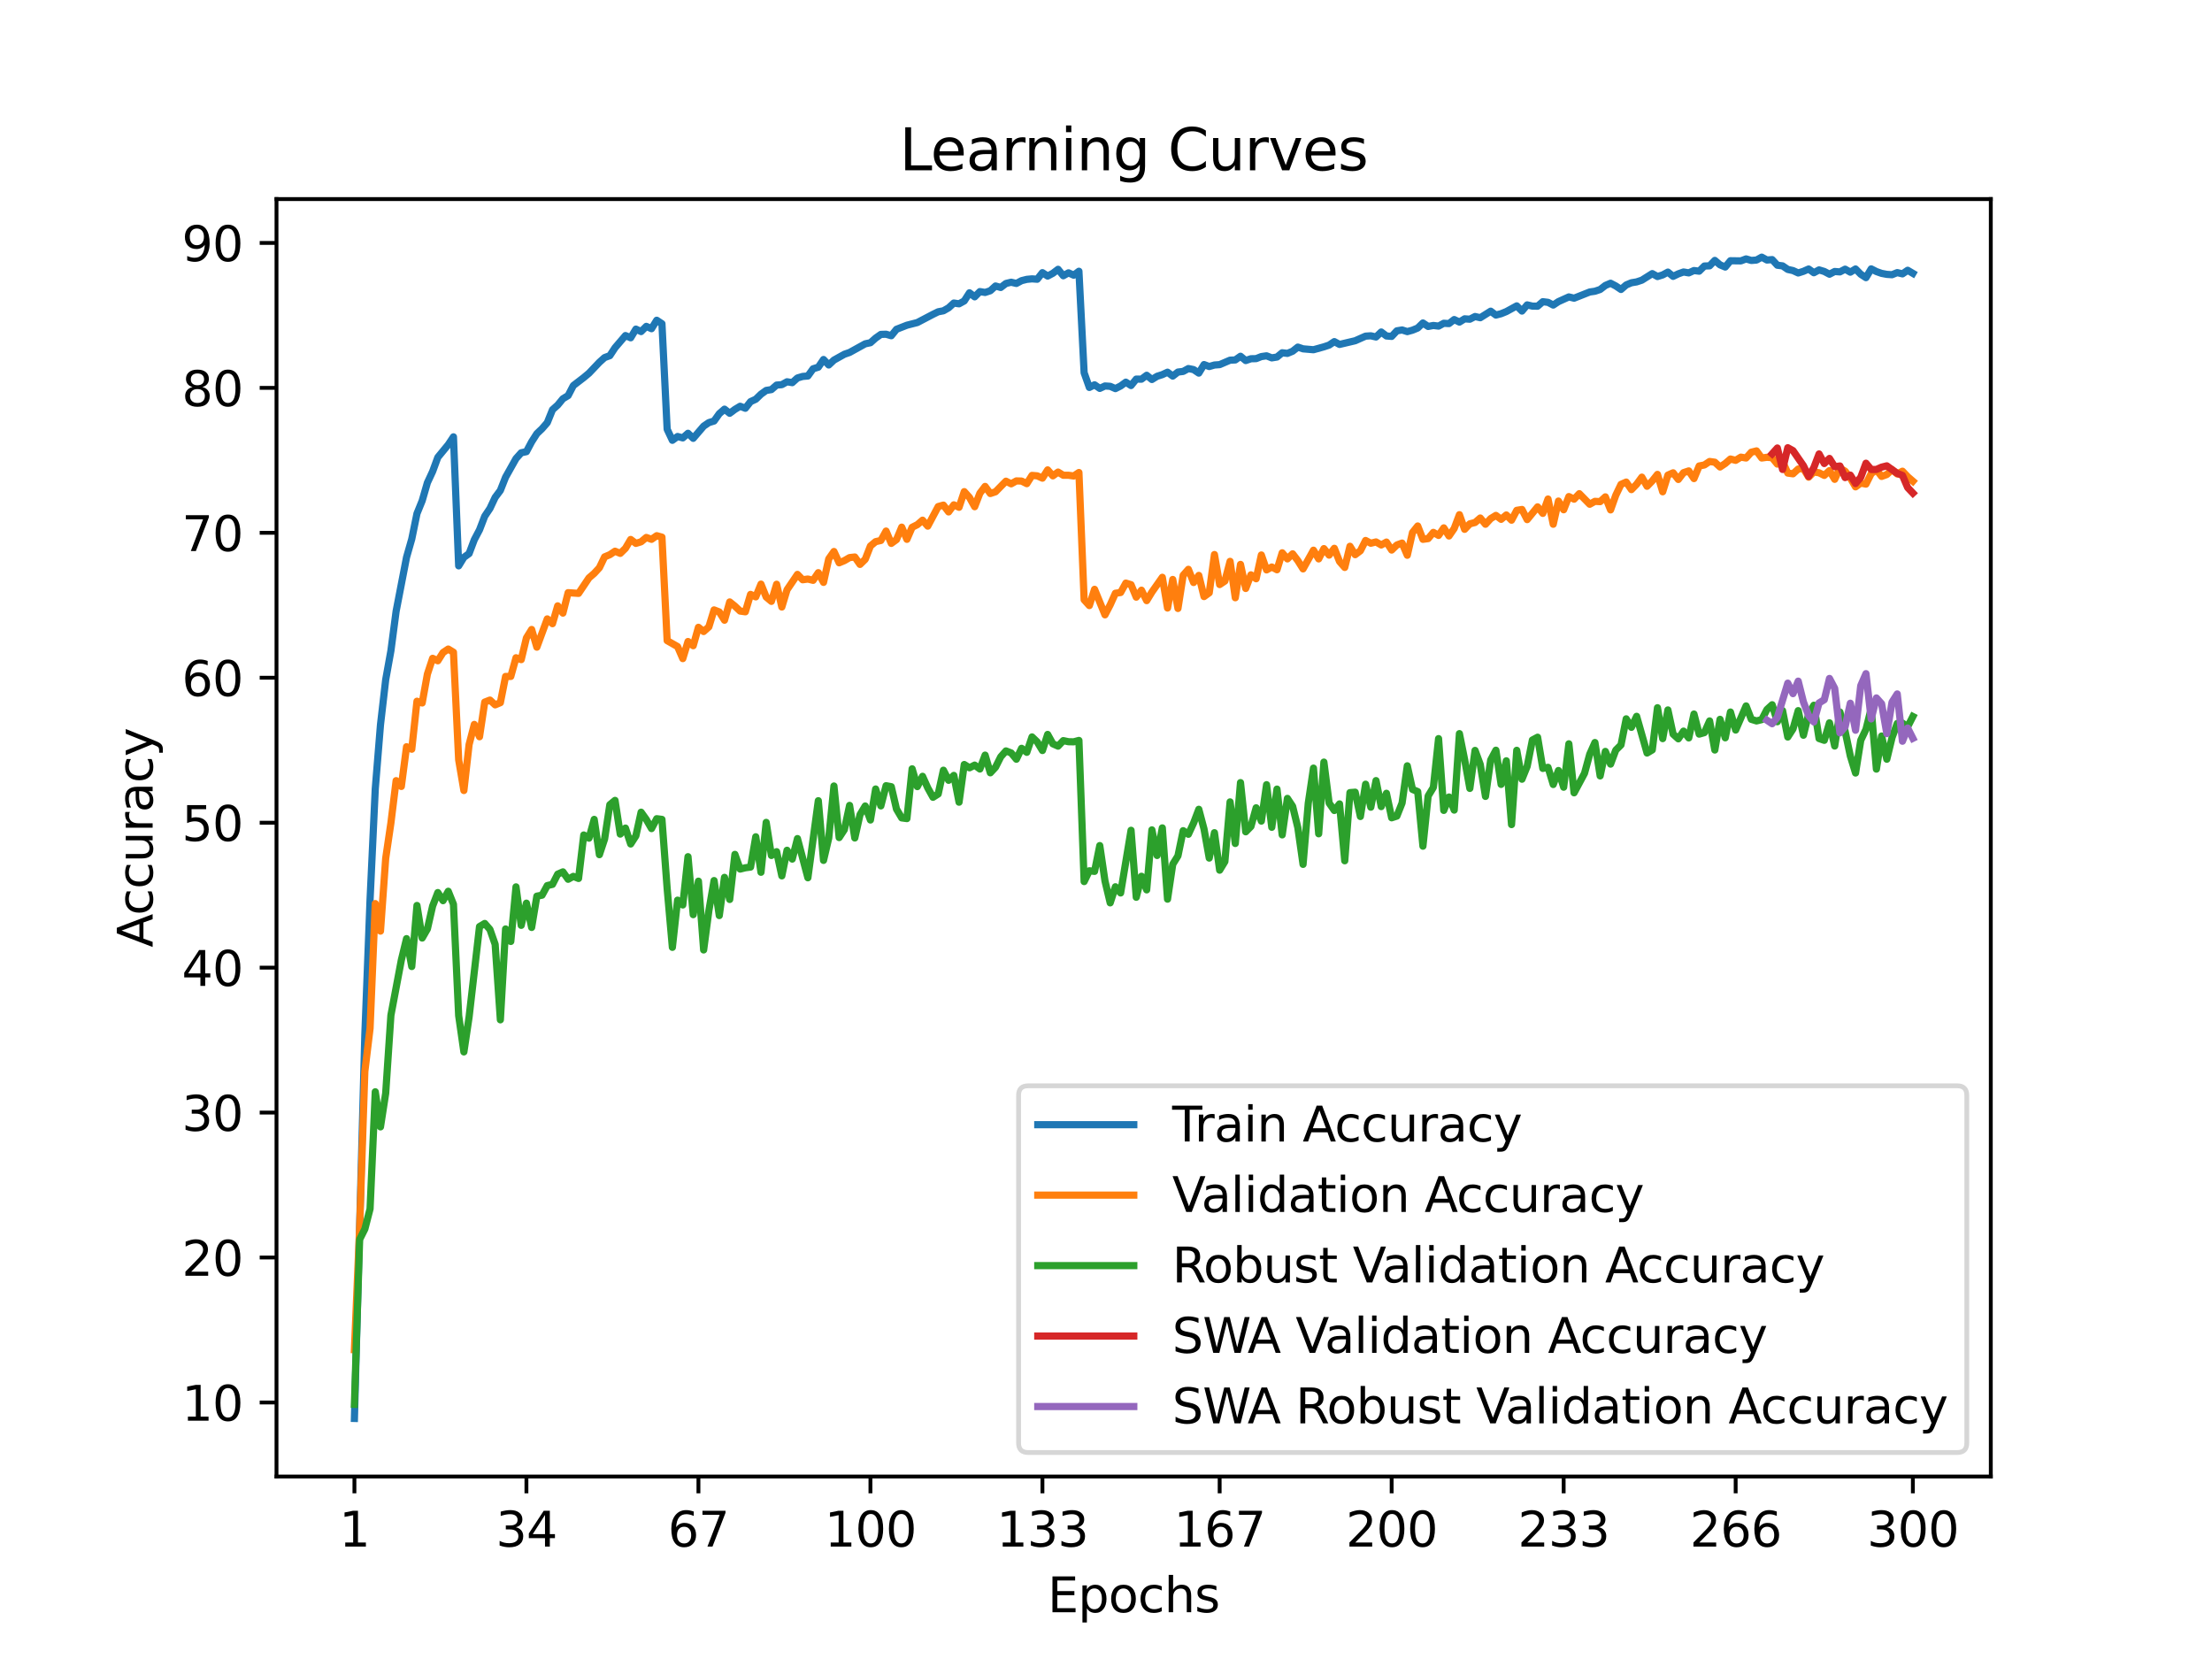 <?xml version="1.0" encoding="utf-8" standalone="no"?>
<!DOCTYPE svg PUBLIC "-//W3C//DTD SVG 1.1//EN"
  "http://www.w3.org/Graphics/SVG/1.1/DTD/svg11.dtd">
<svg xmlns:xlink="http://www.w3.org/1999/xlink" width="460.8pt" height="345.6pt" viewBox="0 0 460.8 345.6" xmlns="http://www.w3.org/2000/svg" version="1.1">
 <defs>
  <style type="text/css">*{stroke-linejoin: round; stroke-linecap: butt}</style>
 </defs>
 <g id="figure_1">
  <g id="patch_1">
   <path d="M 0 345.6 
L 460.8 345.6 
L 460.8 0 
L 0 0 
z
" style="fill: #ffffff"/>
  </g>
  <g id="axes_1">
   <g id="patch_2">
    <path d="M 57.6 307.584 
L 414.72 307.584 
L 414.72 41.472 
L 57.6 41.472 
z
" style="fill: #ffffff"/>
   </g>
   <g id="matplotlib.axis_1">
    <g id="xtick_1">
     <g id="line2d_1">
      <defs>
       <path id="m6e068963a1" d="M 0 0 
L 0 3.5 
" style="stroke: #000000; stroke-width: 0.8"/>
      </defs>
      <g>
       <use xlink:href="#m6e068963a1" x="73.833" y="307.584" style="stroke: #000000; stroke-width: 0.8"/>
      </g>
     </g>
     <g id="text_1">
      <!-- 1 -->
      <g transform="translate(70.651 322.182) scale(0.1 -0.1)">
       <defs>
        <path id="DejaVuSans-31" d="M 794 531 
L 1825 531 
L 1825 4091 
L 703 3866 
L 703 4441 
L 1819 4666 
L 2450 4666 
L 2450 531 
L 3481 531 
L 3481 0 
L 794 0 
L 794 531 
z
" transform="scale(0.016)"/>
       </defs>
       <use xlink:href="#DejaVuSans-31"/>
      </g>
     </g>
    </g>
    <g id="xtick_2">
     <g id="line2d_2">
      <g>
       <use xlink:href="#m6e068963a1" x="109.664" y="307.584" style="stroke: #000000; stroke-width: 0.8"/>
      </g>
     </g>
     <g id="text_2">
      <!-- 34 -->
      <g transform="translate(103.302 322.182) scale(0.1 -0.1)">
       <defs>
        <path id="DejaVuSans-33" d="M 2597 2516 
Q 3050 2419 3304 2112 
Q 3559 1806 3559 1356 
Q 3559 666 3084 287 
Q 2609 -91 1734 -91 
Q 1441 -91 1130 -33 
Q 819 25 488 141 
L 488 750 
Q 750 597 1062 519 
Q 1375 441 1716 441 
Q 2309 441 2620 675 
Q 2931 909 2931 1356 
Q 2931 1769 2642 2001 
Q 2353 2234 1838 2234 
L 1294 2234 
L 1294 2753 
L 1863 2753 
Q 2328 2753 2575 2939 
Q 2822 3125 2822 3475 
Q 2822 3834 2567 4026 
Q 2313 4219 1838 4219 
Q 1578 4219 1281 4162 
Q 984 4106 628 3988 
L 628 4550 
Q 988 4650 1302 4700 
Q 1616 4750 1894 4750 
Q 2613 4750 3031 4423 
Q 3450 4097 3450 3541 
Q 3450 3153 3228 2886 
Q 3006 2619 2597 2516 
z
" transform="scale(0.016)"/>
        <path id="DejaVuSans-34" d="M 2419 4116 
L 825 1625 
L 2419 1625 
L 2419 4116 
z
M 2253 4666 
L 3047 4666 
L 3047 1625 
L 3713 1625 
L 3713 1100 
L 3047 1100 
L 3047 0 
L 2419 0 
L 2419 1100 
L 313 1100 
L 313 1709 
L 2253 4666 
z
" transform="scale(0.016)"/>
       </defs>
       <use xlink:href="#DejaVuSans-33"/>
       <use xlink:href="#DejaVuSans-34" x="63.623"/>
      </g>
     </g>
    </g>
    <g id="xtick_3">
     <g id="line2d_3">
      <g>
       <use xlink:href="#m6e068963a1" x="145.496" y="307.584" style="stroke: #000000; stroke-width: 0.8"/>
      </g>
     </g>
     <g id="text_3">
      <!-- 67 -->
      <g transform="translate(139.133 322.182) scale(0.1 -0.1)">
       <defs>
        <path id="DejaVuSans-36" d="M 2113 2584 
Q 1688 2584 1439 2293 
Q 1191 2003 1191 1497 
Q 1191 994 1439 701 
Q 1688 409 2113 409 
Q 2538 409 2786 701 
Q 3034 994 3034 1497 
Q 3034 2003 2786 2293 
Q 2538 2584 2113 2584 
z
M 3366 4563 
L 3366 3988 
Q 3128 4100 2886 4159 
Q 2644 4219 2406 4219 
Q 1781 4219 1451 3797 
Q 1122 3375 1075 2522 
Q 1259 2794 1537 2939 
Q 1816 3084 2150 3084 
Q 2853 3084 3261 2657 
Q 3669 2231 3669 1497 
Q 3669 778 3244 343 
Q 2819 -91 2113 -91 
Q 1303 -91 875 529 
Q 447 1150 447 2328 
Q 447 3434 972 4092 
Q 1497 4750 2381 4750 
Q 2619 4750 2861 4703 
Q 3103 4656 3366 4563 
z
" transform="scale(0.016)"/>
        <path id="DejaVuSans-37" d="M 525 4666 
L 3525 4666 
L 3525 4397 
L 1831 0 
L 1172 0 
L 2766 4134 
L 525 4134 
L 525 4666 
z
" transform="scale(0.016)"/>
       </defs>
       <use xlink:href="#DejaVuSans-36"/>
       <use xlink:href="#DejaVuSans-37" x="63.623"/>
      </g>
     </g>
    </g>
    <g id="xtick_4">
     <g id="line2d_4">
      <g>
       <use xlink:href="#m6e068963a1" x="181.327" y="307.584" style="stroke: #000000; stroke-width: 0.8"/>
      </g>
     </g>
     <g id="text_4">
      <!-- 100 -->
      <g transform="translate(171.783 322.182) scale(0.1 -0.1)">
       <defs>
        <path id="DejaVuSans-30" d="M 2034 4250 
Q 1547 4250 1301 3770 
Q 1056 3291 1056 2328 
Q 1056 1369 1301 889 
Q 1547 409 2034 409 
Q 2525 409 2770 889 
Q 3016 1369 3016 2328 
Q 3016 3291 2770 3770 
Q 2525 4250 2034 4250 
z
M 2034 4750 
Q 2819 4750 3233 4129 
Q 3647 3509 3647 2328 
Q 3647 1150 3233 529 
Q 2819 -91 2034 -91 
Q 1250 -91 836 529 
Q 422 1150 422 2328 
Q 422 3509 836 4129 
Q 1250 4750 2034 4750 
z
" transform="scale(0.016)"/>
       </defs>
       <use xlink:href="#DejaVuSans-31"/>
       <use xlink:href="#DejaVuSans-30" x="63.623"/>
       <use xlink:href="#DejaVuSans-30" x="127.246"/>
      </g>
     </g>
    </g>
    <g id="xtick_5">
     <g id="line2d_5">
      <g>
       <use xlink:href="#m6e068963a1" x="217.158" y="307.584" style="stroke: #000000; stroke-width: 0.8"/>
      </g>
     </g>
     <g id="text_5">
      <!-- 133 -->
      <g transform="translate(207.615 322.182) scale(0.1 -0.1)">
       <use xlink:href="#DejaVuSans-31"/>
       <use xlink:href="#DejaVuSans-33" x="63.623"/>
       <use xlink:href="#DejaVuSans-33" x="127.246"/>
      </g>
     </g>
    </g>
    <g id="xtick_6">
     <g id="line2d_6">
      <g>
       <use xlink:href="#m6e068963a1" x="254.076" y="307.584" style="stroke: #000000; stroke-width: 0.8"/>
      </g>
     </g>
     <g id="text_6">
      <!-- 167 -->
      <g transform="translate(244.532 322.182) scale(0.1 -0.1)">
       <use xlink:href="#DejaVuSans-31"/>
       <use xlink:href="#DejaVuSans-36" x="63.623"/>
       <use xlink:href="#DejaVuSans-37" x="127.246"/>
      </g>
     </g>
    </g>
    <g id="xtick_7">
     <g id="line2d_7">
      <g>
       <use xlink:href="#m6e068963a1" x="289.907" y="307.584" style="stroke: #000000; stroke-width: 0.8"/>
      </g>
     </g>
     <g id="text_7">
      <!-- 200 -->
      <g transform="translate(280.363 322.182) scale(0.1 -0.1)">
       <defs>
        <path id="DejaVuSans-32" d="M 1228 531 
L 3431 531 
L 3431 0 
L 469 0 
L 469 531 
Q 828 903 1448 1529 
Q 2069 2156 2228 2338 
Q 2531 2678 2651 2914 
Q 2772 3150 2772 3378 
Q 2772 3750 2511 3984 
Q 2250 4219 1831 4219 
Q 1534 4219 1204 4116 
Q 875 4013 500 3803 
L 500 4441 
Q 881 4594 1212 4672 
Q 1544 4750 1819 4750 
Q 2544 4750 2975 4387 
Q 3406 4025 3406 3419 
Q 3406 3131 3298 2873 
Q 3191 2616 2906 2266 
Q 2828 2175 2409 1742 
Q 1991 1309 1228 531 
z
" transform="scale(0.016)"/>
       </defs>
       <use xlink:href="#DejaVuSans-32"/>
       <use xlink:href="#DejaVuSans-30" x="63.623"/>
       <use xlink:href="#DejaVuSans-30" x="127.246"/>
      </g>
     </g>
    </g>
    <g id="xtick_8">
     <g id="line2d_8">
      <g>
       <use xlink:href="#m6e068963a1" x="325.739" y="307.584" style="stroke: #000000; stroke-width: 0.8"/>
      </g>
     </g>
     <g id="text_8">
      <!-- 233 -->
      <g transform="translate(316.195 322.182) scale(0.1 -0.1)">
       <use xlink:href="#DejaVuSans-32"/>
       <use xlink:href="#DejaVuSans-33" x="63.623"/>
       <use xlink:href="#DejaVuSans-33" x="127.246"/>
      </g>
     </g>
    </g>
    <g id="xtick_9">
     <g id="line2d_9">
      <g>
       <use xlink:href="#m6e068963a1" x="361.57" y="307.584" style="stroke: #000000; stroke-width: 0.8"/>
      </g>
     </g>
     <g id="text_9">
      <!-- 266 -->
      <g transform="translate(352.026 322.182) scale(0.1 -0.1)">
       <use xlink:href="#DejaVuSans-32"/>
       <use xlink:href="#DejaVuSans-36" x="63.623"/>
       <use xlink:href="#DejaVuSans-36" x="127.246"/>
      </g>
     </g>
    </g>
    <g id="xtick_10">
     <g id="line2d_10">
      <g>
       <use xlink:href="#m6e068963a1" x="398.487" y="307.584" style="stroke: #000000; stroke-width: 0.8"/>
      </g>
     </g>
     <g id="text_10">
      <!-- 300 -->
      <g transform="translate(388.944 322.182) scale(0.1 -0.1)">
       <use xlink:href="#DejaVuSans-33"/>
       <use xlink:href="#DejaVuSans-30" x="63.623"/>
       <use xlink:href="#DejaVuSans-30" x="127.246"/>
      </g>
     </g>
    </g>
    <g id="text_11">
     <!-- Epochs -->
     <g transform="translate(218.244 335.861) scale(0.1 -0.1)">
      <defs>
       <path id="DejaVuSans-45" d="M 628 4666 
L 3578 4666 
L 3578 4134 
L 1259 4134 
L 1259 2753 
L 3481 2753 
L 3481 2222 
L 1259 2222 
L 1259 531 
L 3634 531 
L 3634 0 
L 628 0 
L 628 4666 
z
" transform="scale(0.016)"/>
       <path id="DejaVuSans-70" d="M 1159 525 
L 1159 -1331 
L 581 -1331 
L 581 3500 
L 1159 3500 
L 1159 2969 
Q 1341 3281 1617 3432 
Q 1894 3584 2278 3584 
Q 2916 3584 3314 3078 
Q 3713 2572 3713 1747 
Q 3713 922 3314 415 
Q 2916 -91 2278 -91 
Q 1894 -91 1617 61 
Q 1341 213 1159 525 
z
M 3116 1747 
Q 3116 2381 2855 2742 
Q 2594 3103 2138 3103 
Q 1681 3103 1420 2742 
Q 1159 2381 1159 1747 
Q 1159 1113 1420 752 
Q 1681 391 2138 391 
Q 2594 391 2855 752 
Q 3116 1113 3116 1747 
z
" transform="scale(0.016)"/>
       <path id="DejaVuSans-6f" d="M 1959 3097 
Q 1497 3097 1228 2736 
Q 959 2375 959 1747 
Q 959 1119 1226 758 
Q 1494 397 1959 397 
Q 2419 397 2687 759 
Q 2956 1122 2956 1747 
Q 2956 2369 2687 2733 
Q 2419 3097 1959 3097 
z
M 1959 3584 
Q 2709 3584 3137 3096 
Q 3566 2609 3566 1747 
Q 3566 888 3137 398 
Q 2709 -91 1959 -91 
Q 1206 -91 779 398 
Q 353 888 353 1747 
Q 353 2609 779 3096 
Q 1206 3584 1959 3584 
z
" transform="scale(0.016)"/>
       <path id="DejaVuSans-63" d="M 3122 3366 
L 3122 2828 
Q 2878 2963 2633 3030 
Q 2388 3097 2138 3097 
Q 1578 3097 1268 2742 
Q 959 2388 959 1747 
Q 959 1106 1268 751 
Q 1578 397 2138 397 
Q 2388 397 2633 464 
Q 2878 531 3122 666 
L 3122 134 
Q 2881 22 2623 -34 
Q 2366 -91 2075 -91 
Q 1284 -91 818 406 
Q 353 903 353 1747 
Q 353 2603 823 3093 
Q 1294 3584 2113 3584 
Q 2378 3584 2631 3529 
Q 2884 3475 3122 3366 
z
" transform="scale(0.016)"/>
       <path id="DejaVuSans-68" d="M 3513 2113 
L 3513 0 
L 2938 0 
L 2938 2094 
Q 2938 2591 2744 2837 
Q 2550 3084 2163 3084 
Q 1697 3084 1428 2787 
Q 1159 2491 1159 1978 
L 1159 0 
L 581 0 
L 581 4863 
L 1159 4863 
L 1159 2956 
Q 1366 3272 1645 3428 
Q 1925 3584 2291 3584 
Q 2894 3584 3203 3211 
Q 3513 2838 3513 2113 
z
" transform="scale(0.016)"/>
       <path id="DejaVuSans-73" d="M 2834 3397 
L 2834 2853 
Q 2591 2978 2328 3040 
Q 2066 3103 1784 3103 
Q 1356 3103 1142 2972 
Q 928 2841 928 2578 
Q 928 2378 1081 2264 
Q 1234 2150 1697 2047 
L 1894 2003 
Q 2506 1872 2764 1633 
Q 3022 1394 3022 966 
Q 3022 478 2636 193 
Q 2250 -91 1575 -91 
Q 1294 -91 989 -36 
Q 684 19 347 128 
L 347 722 
Q 666 556 975 473 
Q 1284 391 1588 391 
Q 1994 391 2212 530 
Q 2431 669 2431 922 
Q 2431 1156 2273 1281 
Q 2116 1406 1581 1522 
L 1381 1569 
Q 847 1681 609 1914 
Q 372 2147 372 2553 
Q 372 3047 722 3315 
Q 1072 3584 1716 3584 
Q 2034 3584 2315 3537 
Q 2597 3491 2834 3397 
z
" transform="scale(0.016)"/>
      </defs>
      <use xlink:href="#DejaVuSans-45"/>
      <use xlink:href="#DejaVuSans-70" x="63.184"/>
      <use xlink:href="#DejaVuSans-6f" x="126.66"/>
      <use xlink:href="#DejaVuSans-63" x="187.842"/>
      <use xlink:href="#DejaVuSans-68" x="242.822"/>
      <use xlink:href="#DejaVuSans-73" x="306.201"/>
     </g>
    </g>
   </g>
   <g id="matplotlib.axis_2">
    <g id="ytick_1">
     <g id="line2d_11">
      <defs>
       <path id="mf1d16df283" d="M 0 0 
L -3.5 0 
" style="stroke: #000000; stroke-width: 0.8"/>
      </defs>
      <g>
       <use xlink:href="#mf1d16df283" x="57.6" y="292.161" style="stroke: #000000; stroke-width: 0.8"/>
      </g>
     </g>
     <g id="text_12">
      <!-- 10 -->
      <g transform="translate(37.875 295.96) scale(0.1 -0.1)">
       <use xlink:href="#DejaVuSans-31"/>
       <use xlink:href="#DejaVuSans-30" x="63.623"/>
      </g>
     </g>
    </g>
    <g id="ytick_2">
     <g id="line2d_12">
      <g>
       <use xlink:href="#mf1d16df283" x="57.6" y="261.966" style="stroke: #000000; stroke-width: 0.8"/>
      </g>
     </g>
     <g id="text_13">
      <!-- 20 -->
      <g transform="translate(37.875 265.765) scale(0.1 -0.1)">
       <use xlink:href="#DejaVuSans-32"/>
       <use xlink:href="#DejaVuSans-30" x="63.623"/>
      </g>
     </g>
    </g>
    <g id="ytick_3">
     <g id="line2d_13">
      <g>
       <use xlink:href="#mf1d16df283" x="57.6" y="231.771" style="stroke: #000000; stroke-width: 0.8"/>
      </g>
     </g>
     <g id="text_14">
      <!-- 30 -->
      <g transform="translate(37.875 235.57) scale(0.1 -0.1)">
       <use xlink:href="#DejaVuSans-33"/>
       <use xlink:href="#DejaVuSans-30" x="63.623"/>
      </g>
     </g>
    </g>
    <g id="ytick_4">
     <g id="line2d_14">
      <g>
       <use xlink:href="#mf1d16df283" x="57.6" y="201.576" style="stroke: #000000; stroke-width: 0.8"/>
      </g>
     </g>
     <g id="text_15">
      <!-- 40 -->
      <g transform="translate(37.875 205.376) scale(0.1 -0.1)">
       <use xlink:href="#DejaVuSans-34"/>
       <use xlink:href="#DejaVuSans-30" x="63.623"/>
      </g>
     </g>
    </g>
    <g id="ytick_5">
     <g id="line2d_15">
      <g>
       <use xlink:href="#mf1d16df283" x="57.6" y="171.382" style="stroke: #000000; stroke-width: 0.8"/>
      </g>
     </g>
     <g id="text_16">
      <!-- 50 -->
      <g transform="translate(37.875 175.181) scale(0.1 -0.1)">
       <defs>
        <path id="DejaVuSans-35" d="M 691 4666 
L 3169 4666 
L 3169 4134 
L 1269 4134 
L 1269 2991 
Q 1406 3038 1543 3061 
Q 1681 3084 1819 3084 
Q 2600 3084 3056 2656 
Q 3513 2228 3513 1497 
Q 3513 744 3044 326 
Q 2575 -91 1722 -91 
Q 1428 -91 1123 -41 
Q 819 9 494 109 
L 494 744 
Q 775 591 1075 516 
Q 1375 441 1709 441 
Q 2250 441 2565 725 
Q 2881 1009 2881 1497 
Q 2881 1984 2565 2268 
Q 2250 2553 1709 2553 
Q 1456 2553 1204 2497 
Q 953 2441 691 2322 
L 691 4666 
z
" transform="scale(0.016)"/>
       </defs>
       <use xlink:href="#DejaVuSans-35"/>
       <use xlink:href="#DejaVuSans-30" x="63.623"/>
      </g>
     </g>
    </g>
    <g id="ytick_6">
     <g id="line2d_16">
      <g>
       <use xlink:href="#mf1d16df283" x="57.6" y="141.187" style="stroke: #000000; stroke-width: 0.8"/>
      </g>
     </g>
     <g id="text_17">
      <!-- 60 -->
      <g transform="translate(37.875 144.986) scale(0.1 -0.1)">
       <use xlink:href="#DejaVuSans-36"/>
       <use xlink:href="#DejaVuSans-30" x="63.623"/>
      </g>
     </g>
    </g>
    <g id="ytick_7">
     <g id="line2d_17">
      <g>
       <use xlink:href="#mf1d16df283" x="57.6" y="110.992" style="stroke: #000000; stroke-width: 0.8"/>
      </g>
     </g>
     <g id="text_18">
      <!-- 70 -->
      <g transform="translate(37.875 114.792) scale(0.1 -0.1)">
       <use xlink:href="#DejaVuSans-37"/>
       <use xlink:href="#DejaVuSans-30" x="63.623"/>
      </g>
     </g>
    </g>
    <g id="ytick_8">
     <g id="line2d_18">
      <g>
       <use xlink:href="#mf1d16df283" x="57.6" y="80.798" style="stroke: #000000; stroke-width: 0.8"/>
      </g>
     </g>
     <g id="text_19">
      <!-- 80 -->
      <g transform="translate(37.875 84.597) scale(0.1 -0.1)">
       <defs>
        <path id="DejaVuSans-38" d="M 2034 2216 
Q 1584 2216 1326 1975 
Q 1069 1734 1069 1313 
Q 1069 891 1326 650 
Q 1584 409 2034 409 
Q 2484 409 2743 651 
Q 3003 894 3003 1313 
Q 3003 1734 2745 1975 
Q 2488 2216 2034 2216 
z
M 1403 2484 
Q 997 2584 770 2862 
Q 544 3141 544 3541 
Q 544 4100 942 4425 
Q 1341 4750 2034 4750 
Q 2731 4750 3128 4425 
Q 3525 4100 3525 3541 
Q 3525 3141 3298 2862 
Q 3072 2584 2669 2484 
Q 3125 2378 3379 2068 
Q 3634 1759 3634 1313 
Q 3634 634 3220 271 
Q 2806 -91 2034 -91 
Q 1263 -91 848 271 
Q 434 634 434 1313 
Q 434 1759 690 2068 
Q 947 2378 1403 2484 
z
M 1172 3481 
Q 1172 3119 1398 2916 
Q 1625 2713 2034 2713 
Q 2441 2713 2670 2916 
Q 2900 3119 2900 3481 
Q 2900 3844 2670 4047 
Q 2441 4250 2034 4250 
Q 1625 4250 1398 4047 
Q 1172 3844 1172 3481 
z
" transform="scale(0.016)"/>
       </defs>
       <use xlink:href="#DejaVuSans-38"/>
       <use xlink:href="#DejaVuSans-30" x="63.623"/>
      </g>
     </g>
    </g>
    <g id="ytick_9">
     <g id="line2d_19">
      <g>
       <use xlink:href="#mf1d16df283" x="57.6" y="50.603" style="stroke: #000000; stroke-width: 0.8"/>
      </g>
     </g>
     <g id="text_20">
      <!-- 90 -->
      <g transform="translate(37.875 54.402) scale(0.1 -0.1)">
       <defs>
        <path id="DejaVuSans-39" d="M 703 97 
L 703 672 
Q 941 559 1184 500 
Q 1428 441 1663 441 
Q 2288 441 2617 861 
Q 2947 1281 2994 2138 
Q 2813 1869 2534 1725 
Q 2256 1581 1919 1581 
Q 1219 1581 811 2004 
Q 403 2428 403 3163 
Q 403 3881 828 4315 
Q 1253 4750 1959 4750 
Q 2769 4750 3195 4129 
Q 3622 3509 3622 2328 
Q 3622 1225 3098 567 
Q 2575 -91 1691 -91 
Q 1453 -91 1209 -44 
Q 966 3 703 97 
z
M 1959 2075 
Q 2384 2075 2632 2365 
Q 2881 2656 2881 3163 
Q 2881 3666 2632 3958 
Q 2384 4250 1959 4250 
Q 1534 4250 1286 3958 
Q 1038 3666 1038 3163 
Q 1038 2656 1286 2365 
Q 1534 2075 1959 2075 
z
" transform="scale(0.016)"/>
       </defs>
       <use xlink:href="#DejaVuSans-39"/>
       <use xlink:href="#DejaVuSans-30" x="63.623"/>
      </g>
     </g>
    </g>
    <g id="text_21">
     <!-- Accuracy -->
     <g transform="translate(31.795 197.356) rotate(-90) scale(0.1 -0.1)">
      <defs>
       <path id="DejaVuSans-41" d="M 2188 4044 
L 1331 1722 
L 3047 1722 
L 2188 4044 
z
M 1831 4666 
L 2547 4666 
L 4325 0 
L 3669 0 
L 3244 1197 
L 1141 1197 
L 716 0 
L 50 0 
L 1831 4666 
z
" transform="scale(0.016)"/>
       <path id="DejaVuSans-75" d="M 544 1381 
L 544 3500 
L 1119 3500 
L 1119 1403 
Q 1119 906 1312 657 
Q 1506 409 1894 409 
Q 2359 409 2629 706 
Q 2900 1003 2900 1516 
L 2900 3500 
L 3475 3500 
L 3475 0 
L 2900 0 
L 2900 538 
Q 2691 219 2414 64 
Q 2138 -91 1772 -91 
Q 1169 -91 856 284 
Q 544 659 544 1381 
z
M 1991 3584 
L 1991 3584 
z
" transform="scale(0.016)"/>
       <path id="DejaVuSans-72" d="M 2631 2963 
Q 2534 3019 2420 3045 
Q 2306 3072 2169 3072 
Q 1681 3072 1420 2755 
Q 1159 2438 1159 1844 
L 1159 0 
L 581 0 
L 581 3500 
L 1159 3500 
L 1159 2956 
Q 1341 3275 1631 3429 
Q 1922 3584 2338 3584 
Q 2397 3584 2469 3576 
Q 2541 3569 2628 3553 
L 2631 2963 
z
" transform="scale(0.016)"/>
       <path id="DejaVuSans-61" d="M 2194 1759 
Q 1497 1759 1228 1600 
Q 959 1441 959 1056 
Q 959 750 1161 570 
Q 1363 391 1709 391 
Q 2188 391 2477 730 
Q 2766 1069 2766 1631 
L 2766 1759 
L 2194 1759 
z
M 3341 1997 
L 3341 0 
L 2766 0 
L 2766 531 
Q 2569 213 2275 61 
Q 1981 -91 1556 -91 
Q 1019 -91 701 211 
Q 384 513 384 1019 
Q 384 1609 779 1909 
Q 1175 2209 1959 2209 
L 2766 2209 
L 2766 2266 
Q 2766 2663 2505 2880 
Q 2244 3097 1772 3097 
Q 1472 3097 1187 3025 
Q 903 2953 641 2809 
L 641 3341 
Q 956 3463 1253 3523 
Q 1550 3584 1831 3584 
Q 2591 3584 2966 3190 
Q 3341 2797 3341 1997 
z
" transform="scale(0.016)"/>
       <path id="DejaVuSans-79" d="M 2059 -325 
Q 1816 -950 1584 -1140 
Q 1353 -1331 966 -1331 
L 506 -1331 
L 506 -850 
L 844 -850 
Q 1081 -850 1212 -737 
Q 1344 -625 1503 -206 
L 1606 56 
L 191 3500 
L 800 3500 
L 1894 763 
L 2988 3500 
L 3597 3500 
L 2059 -325 
z
" transform="scale(0.016)"/>
      </defs>
      <use xlink:href="#DejaVuSans-41"/>
      <use xlink:href="#DejaVuSans-63" x="66.658"/>
      <use xlink:href="#DejaVuSans-63" x="121.639"/>
      <use xlink:href="#DejaVuSans-75" x="176.619"/>
      <use xlink:href="#DejaVuSans-72" x="239.998"/>
      <use xlink:href="#DejaVuSans-61" x="281.111"/>
      <use xlink:href="#DejaVuSans-63" x="342.391"/>
      <use xlink:href="#DejaVuSans-79" x="397.371"/>
     </g>
    </g>
   </g>
   <g id="line2d_20">
    <path d="M 73.833 295.488 
L 76.004 215.563 
L 77.09 187.415 
L 78.176 164.31 
L 79.262 150.988 
L 80.348 141.592 
L 81.433 135.565 
L 82.519 127.328 
L 84.691 116.083 
L 85.777 112.285 
L 86.862 106.988 
L 87.948 104.313 
L 89.034 100.557 
L 90.12 98.226 
L 91.206 95.273 
L 93.377 92.634 
L 94.463 91.003 
L 95.549 117.877 
L 96.635 116.107 
L 97.72 115.322 
L 98.806 112.436 
L 99.892 110.376 
L 100.978 107.544 
L 102.064 105.92 
L 103.149 103.619 
L 104.235 102.163 
L 105.321 99.41 
L 107.493 95.533 
L 108.578 94.319 
L 109.664 94.089 
L 110.75 92.042 
L 111.836 90.339 
L 112.922 89.3 
L 114.007 88.05 
L 115.093 85.357 
L 116.179 84.385 
L 117.265 83.062 
L 118.351 82.41 
L 119.436 80.321 
L 121.608 78.654 
L 122.694 77.748 
L 124.865 75.465 
L 125.951 74.487 
L 127.037 74.094 
L 128.123 72.44 
L 130.294 69.903 
L 131.38 70.368 
L 132.466 68.563 
L 133.552 69.07 
L 134.638 67.989 
L 135.723 68.472 
L 136.809 66.715 
L 137.895 67.433 
L 138.981 89.421 
L 140.067 91.722 
L 141.152 90.931 
L 142.238 91.221 
L 143.324 90.261 
L 144.41 91.311 
L 146.581 88.775 
L 147.667 88.038 
L 148.753 87.706 
L 149.839 86.178 
L 150.925 85.236 
L 152.01 86.094 
L 153.096 85.285 
L 154.182 84.632 
L 155.268 85.049 
L 156.354 83.666 
L 157.439 83.171 
L 158.525 82.12 
L 159.611 81.335 
L 160.697 81.16 
L 161.783 80.218 
L 162.868 80.133 
L 163.954 79.529 
L 165.04 79.711 
L 166.126 78.738 
L 167.212 78.418 
L 168.297 78.328 
L 169.383 76.824 
L 170.469 76.492 
L 171.555 74.892 
L 172.641 76.033 
L 173.726 75.012 
L 175.898 73.798 
L 176.984 73.424 
L 180.241 71.624 
L 181.327 71.395 
L 182.413 70.429 
L 183.499 69.662 
L 184.584 69.626 
L 185.67 69.94 
L 186.756 68.599 
L 188.928 67.747 
L 191.099 67.192 
L 194.357 65.483 
L 195.442 64.951 
L 196.528 64.746 
L 197.614 64.124 
L 198.7 63.128 
L 199.786 63.291 
L 200.871 62.693 
L 201.957 60.996 
L 203.043 61.835 
L 204.129 60.742 
L 205.215 60.923 
L 206.3 60.567 
L 207.386 59.577 
L 208.472 59.885 
L 209.558 59.051 
L 210.644 58.792 
L 211.729 59.045 
L 212.815 58.466 
L 213.901 58.194 
L 214.987 58.091 
L 216.073 58.17 
L 217.158 56.799 
L 218.244 57.511 
L 219.33 56.932 
L 220.416 56.104 
L 221.502 57.445 
L 222.587 56.835 
L 223.673 57.324 
L 224.759 56.509 
L 225.845 77.657 
L 226.931 80.713 
L 228.016 80.163 
L 229.102 80.912 
L 230.188 80.405 
L 231.274 80.478 
L 232.36 80.955 
L 233.445 80.405 
L 234.531 79.614 
L 235.617 80.314 
L 236.703 78.974 
L 237.789 78.986 
L 238.875 78.177 
L 239.96 79.058 
L 241.046 78.388 
L 242.132 78.044 
L 243.218 77.537 
L 244.304 78.346 
L 245.389 77.506 
L 246.475 77.374 
L 247.561 76.776 
L 248.647 76.993 
L 249.733 77.724 
L 250.818 75.948 
L 251.904 76.353 
L 252.99 76.039 
L 254.076 75.96 
L 256.247 75.03 
L 257.333 74.982 
L 258.419 74.215 
L 259.505 75.109 
L 260.591 74.734 
L 261.676 74.71 
L 262.762 74.282 
L 263.848 74.125 
L 264.934 74.553 
L 266.02 74.378 
L 267.105 73.49 
L 268.191 73.617 
L 269.277 73.17 
L 270.363 72.307 
L 271.449 72.669 
L 273.62 72.856 
L 275.792 72.252 
L 276.878 71.89 
L 277.963 71.165 
L 279.049 71.751 
L 282.307 70.984 
L 284.478 70.024 
L 285.564 69.952 
L 286.65 70.199 
L 287.736 69.161 
L 288.821 69.988 
L 289.907 70.078 
L 290.993 68.919 
L 292.079 68.738 
L 293.165 69.082 
L 294.25 68.78 
L 295.336 68.333 
L 296.422 67.282 
L 297.508 68.007 
L 298.594 67.802 
L 299.679 67.935 
L 300.765 67.343 
L 301.851 67.409 
L 302.937 66.57 
L 304.023 67.095 
L 305.108 66.419 
L 306.194 66.497 
L 307.28 65.936 
L 308.366 66.189 
L 310.537 64.825 
L 311.623 65.634 
L 312.709 65.35 
L 313.795 64.909 
L 315.966 63.719 
L 317.052 64.8 
L 318.138 63.514 
L 319.224 63.768 
L 320.31 63.786 
L 321.395 62.85 
L 322.481 62.983 
L 323.567 63.55 
L 324.653 62.832 
L 326.824 61.853 
L 327.91 62.119 
L 331.168 60.827 
L 332.253 60.67 
L 333.339 60.307 
L 334.425 59.468 
L 335.511 59.003 
L 336.597 59.571 
L 337.682 60.301 
L 338.768 59.359 
L 339.854 58.906 
L 340.94 58.725 
L 342.026 58.363 
L 344.197 56.998 
L 345.283 57.608 
L 346.369 57.27 
L 347.455 56.684 
L 348.54 57.572 
L 349.626 57.046 
L 350.712 56.66 
L 351.798 56.847 
L 352.884 56.358 
L 353.969 56.491 
L 355.055 55.416 
L 356.141 55.38 
L 357.227 54.25 
L 358.313 55.174 
L 359.398 55.627 
L 360.484 54.317 
L 362.656 54.347 
L 363.742 53.936 
L 364.827 54.256 
L 365.913 54.172 
L 366.999 53.568 
L 368.085 54.166 
L 369.171 54.081 
L 370.256 55.253 
L 371.342 55.386 
L 372.428 56.129 
L 373.514 56.364 
L 374.6 56.865 
L 375.685 56.521 
L 376.771 56.038 
L 377.857 56.817 
L 378.943 56.225 
L 380.029 56.551 
L 381.114 57.125 
L 382.2 56.557 
L 383.286 56.642 
L 384.372 56.074 
L 385.458 56.696 
L 386.543 56.032 
L 387.629 57.131 
L 388.715 57.838 
L 389.801 56.014 
L 390.887 56.569 
L 391.972 56.95 
L 393.058 57.155 
L 394.144 57.228 
L 395.23 56.787 
L 396.316 57.052 
L 397.401 56.304 
L 398.487 56.944 
L 398.487 56.944 
" clip-path="url(#pe450571448)" style="fill: none; stroke: #1f77b4; stroke-width: 1.5; stroke-linecap: square"/>
   </g>
   <g id="line2d_21">
    <path d="M 73.833 281.17 
L 74.919 255.716 
L 76.004 223.196 
L 77.09 214.228 
L 78.176 188.23 
L 79.262 193.967 
L 80.348 178.81 
L 81.433 171.442 
L 82.519 162.625 
L 83.605 163.833 
L 84.691 155.56 
L 85.777 156.073 
L 86.862 146.079 
L 87.948 146.441 
L 89.034 140.432 
L 90.12 137.141 
L 91.206 137.654 
L 92.291 135.933 
L 93.377 135.208 
L 94.463 135.873 
L 95.549 158.277 
L 96.635 164.678 
L 97.72 155.107 
L 98.806 150.91 
L 99.892 153.476 
L 100.978 146.26 
L 102.064 145.837 
L 103.149 146.833 
L 104.235 146.38 
L 105.321 140.915 
L 106.407 140.915 
L 107.493 137.02 
L 108.578 137.413 
L 109.664 132.883 
L 110.75 131.132 
L 111.836 134.816 
L 114.007 128.928 
L 115.093 129.924 
L 116.179 126.21 
L 117.265 127.72 
L 118.351 123.463 
L 120.522 123.614 
L 122.694 120.383 
L 123.78 119.447 
L 124.865 118.269 
L 125.951 116.005 
L 127.037 115.552 
L 128.123 114.827 
L 129.209 115.28 
L 130.294 114.223 
L 131.38 112.381 
L 132.466 113.197 
L 133.552 112.864 
L 134.638 111.959 
L 135.723 112.351 
L 136.809 111.596 
L 137.895 111.898 
L 138.981 133.457 
L 141.152 134.695 
L 142.238 137.201 
L 143.324 133.638 
L 144.41 134.514 
L 145.496 130.679 
L 146.581 131.555 
L 147.667 130.589 
L 148.753 127.056 
L 149.839 127.479 
L 150.925 129.2 
L 152.01 125.395 
L 153.096 126.271 
L 154.182 127.297 
L 155.268 127.448 
L 156.354 123.825 
L 157.439 124.338 
L 158.525 121.681 
L 159.611 124.369 
L 160.697 125.274 
L 161.783 121.711 
L 162.868 126.452 
L 163.954 122.859 
L 166.126 119.658 
L 167.212 120.775 
L 168.297 120.624 
L 169.383 120.896 
L 170.469 119.296 
L 171.555 121.319 
L 172.641 116.427 
L 173.726 114.887 
L 174.812 117.243 
L 175.898 116.79 
L 176.984 116.156 
L 178.07 116.035 
L 179.155 117.575 
L 180.241 116.518 
L 181.327 113.74 
L 182.413 112.834 
L 183.499 112.593 
L 184.584 110.63 
L 185.67 113.197 
L 186.756 112.411 
L 187.842 109.815 
L 188.928 112.351 
L 190.013 109.845 
L 191.099 109.301 
L 192.185 108.365 
L 193.271 109.603 
L 195.442 105.527 
L 196.528 105.225 
L 197.614 106.644 
L 198.7 105.165 
L 199.786 105.678 
L 200.871 102.417 
L 201.957 103.625 
L 203.043 105.557 
L 204.129 102.749 
L 205.215 101.33 
L 206.3 102.81 
L 207.386 102.447 
L 209.558 100.243 
L 210.644 100.786 
L 211.729 100.183 
L 212.815 100.213 
L 213.901 100.756 
L 214.987 99.035 
L 216.073 99.126 
L 217.158 99.609 
L 218.244 97.888 
L 219.33 99.126 
L 220.416 98.341 
L 221.502 99.005 
L 222.587 99.005 
L 223.673 99.156 
L 224.759 98.431 
L 225.845 124.942 
L 226.931 126.15 
L 228.016 122.768 
L 230.188 128.083 
L 231.274 125.999 
L 232.36 123.583 
L 233.445 123.433 
L 234.531 121.47 
L 235.617 121.802 
L 236.703 124.399 
L 237.789 122.949 
L 238.875 125.123 
L 239.96 123.342 
L 242.132 120.262 
L 243.218 126.663 
L 244.304 120.715 
L 245.389 126.754 
L 246.475 119.839 
L 247.561 118.601 
L 248.647 121.349 
L 249.733 119.87 
L 250.818 124.278 
L 251.904 123.493 
L 252.99 115.522 
L 254.076 121.772 
L 255.162 121.047 
L 256.247 116.941 
L 257.333 124.52 
L 258.419 117.575 
L 259.505 122.587 
L 260.591 119.749 
L 261.676 120.564 
L 262.762 115.612 
L 263.848 118.722 
L 264.934 118.118 
L 266.02 118.692 
L 267.105 115.159 
L 268.191 116.427 
L 269.277 115.371 
L 270.363 116.79 
L 271.449 118.511 
L 273.62 114.616 
L 274.706 116.427 
L 275.792 114.284 
L 276.878 115.642 
L 277.963 114.223 
L 279.049 116.971 
L 280.135 118.209 
L 281.221 113.8 
L 282.307 115.552 
L 283.392 114.736 
L 284.478 112.593 
L 285.564 113.166 
L 286.65 112.895 
L 287.736 113.529 
L 288.821 112.925 
L 289.907 114.585 
L 290.993 113.529 
L 292.079 113.136 
L 293.165 115.672 
L 294.25 110.932 
L 295.336 109.573 
L 296.422 112.351 
L 297.508 112.2 
L 298.594 110.902 
L 299.679 111.536 
L 300.765 109.966 
L 301.851 111.657 
L 302.937 110.086 
L 304.023 107.218 
L 305.108 110.268 
L 306.194 109.12 
L 307.28 108.848 
L 308.366 107.912 
L 309.452 109.211 
L 310.537 108.033 
L 311.623 107.369 
L 312.709 108.184 
L 313.795 107.278 
L 314.881 108.365 
L 315.966 106.312 
L 317.052 106.131 
L 318.138 108.245 
L 320.31 105.587 
L 321.395 106.946 
L 322.481 103.957 
L 323.567 109.211 
L 324.653 104.38 
L 325.739 106.191 
L 326.824 103.444 
L 327.91 103.987 
L 328.996 102.84 
L 331.168 105.044 
L 332.253 104.44 
L 333.339 104.5 
L 334.425 103.504 
L 335.511 106.222 
L 336.597 103.172 
L 337.682 100.907 
L 338.768 100.424 
L 339.854 101.994 
L 340.94 100.877 
L 342.026 99.398 
L 343.111 101.3 
L 344.197 100.183 
L 345.283 98.824 
L 346.369 102.447 
L 347.455 98.975 
L 348.54 98.492 
L 349.626 99.881 
L 350.712 98.461 
L 351.798 98.099 
L 352.884 99.699 
L 353.969 97.073 
L 355.055 96.861 
L 356.141 96.136 
L 357.227 96.287 
L 358.313 97.284 
L 359.398 96.559 
L 360.484 95.623 
L 361.57 95.895 
L 362.656 95.231 
L 363.742 95.412 
L 364.827 94.204 
L 365.913 93.932 
L 366.999 95.412 
L 368.085 95.261 
L 369.171 95.351 
L 370.256 96.68 
L 371.342 96.167 
L 372.428 98.552 
L 373.514 98.703 
L 374.6 97.707 
L 375.685 97.586 
L 376.771 99.398 
L 377.857 98.311 
L 378.943 98.492 
L 380.029 99.035 
L 381.114 98.039 
L 382.2 99.85 
L 383.286 97.525 
L 384.372 98.16 
L 385.458 99.579 
L 386.543 101.421 
L 387.629 100.636 
L 388.715 100.847 
L 389.801 98.673 
L 390.887 97.858 
L 391.972 99.247 
L 393.058 98.854 
L 394.144 97.827 
L 395.23 98.733 
L 396.316 98.16 
L 397.401 99.307 
L 398.487 100.243 
L 398.487 100.243 
" clip-path="url(#pe450571448)" style="fill: none; stroke: #ff7f0e; stroke-width: 1.5; stroke-linecap: square"/>
   </g>
   <g id="line2d_22">
    <path d="M 73.833 292.556 
L 74.919 258.197 
L 76.004 256.031 
L 77.09 251.825 
L 78.176 227.44 
L 79.262 234.749 
L 80.348 227.731 
L 81.433 211.509 
L 83.605 199.994 
L 84.691 195.537 
L 85.777 201.347 
L 86.862 188.624 
L 87.948 195.413 
L 89.034 193.518 
L 90.12 188.749 
L 91.206 185.938 
L 92.291 187.624 
L 93.377 185.667 
L 94.463 188.374 
L 95.549 211.572 
L 96.635 219.131 
L 97.72 211.863 
L 99.892 193.018 
L 100.978 192.372 
L 102.064 193.622 
L 103.149 196.724 
L 104.235 212.447 
L 105.321 193.518 
L 106.407 196.121 
L 107.493 184.751 
L 108.578 192.768 
L 109.664 188.145 
L 110.75 193.205 
L 111.836 186.687 
L 112.922 186.479 
L 114.007 184.48 
L 115.093 184.23 
L 116.179 182.106 
L 117.265 181.627 
L 118.351 183.168 
L 119.436 182.564 
L 120.522 183.001 
L 121.608 173.943 
L 122.694 174.609 
L 123.78 170.695 
L 124.865 178.045 
L 125.951 174.776 
L 127.037 167.633 
L 128.123 166.738 
L 129.209 173.756 
L 130.294 172.506 
L 131.38 175.817 
L 132.466 174.13 
L 133.552 169.195 
L 134.638 170.715 
L 135.723 172.61 
L 136.809 170.549 
L 137.895 170.695 
L 138.981 185.105 
L 140.067 197.349 
L 141.152 187.52 
L 142.238 188.52 
L 143.324 178.462 
L 144.41 190.54 
L 145.496 183.564 
L 146.581 197.891 
L 147.667 189.728 
L 148.753 183.439 
L 149.839 190.727 
L 150.925 182.772 
L 152.01 187.374 
L 153.096 177.983 
L 154.182 181.044 
L 155.268 180.773 
L 156.354 180.628 
L 157.439 174.318 
L 158.525 181.71 
L 159.611 171.319 
L 160.697 178.212 
L 161.783 177.421 
L 162.868 182.46 
L 163.954 177.129 
L 165.04 178.962 
L 166.126 174.693 
L 168.297 182.856 
L 170.469 166.8 
L 171.555 179.232 
L 172.641 174.589 
L 173.726 163.739 
L 174.812 174.484 
L 175.898 172.819 
L 176.984 167.779 
L 178.07 174.568 
L 179.155 169.716 
L 180.241 167.904 
L 181.327 170.819 
L 182.413 164.364 
L 183.499 167.883 
L 184.584 163.677 
L 185.67 163.885 
L 186.756 168.55 
L 187.842 170.382 
L 188.928 170.528 
L 190.013 160.158 
L 191.099 163.864 
L 192.185 161.719 
L 193.271 164.135 
L 194.357 166.092 
L 195.442 165.405 
L 196.528 160.449 
L 197.614 162.552 
L 198.7 161.532 
L 199.786 167.113 
L 200.871 159.262 
L 201.957 159.949 
L 203.043 159.387 
L 204.129 160.199 
L 205.215 157.305 
L 206.3 160.991 
L 207.386 159.824 
L 208.472 157.659 
L 209.558 156.43 
L 210.644 156.847 
L 211.729 158.159 
L 212.815 155.889 
L 213.901 156.722 
L 214.987 153.515 
L 216.073 154.556 
L 217.158 156.347 
L 218.244 152.994 
L 219.33 154.952 
L 220.416 155.431 
L 221.502 154.285 
L 222.587 154.514 
L 223.673 154.535 
L 224.759 154.244 
L 225.845 183.647 
L 226.931 181.398 
L 228.016 181.523 
L 229.102 176.15 
L 230.188 183.522 
L 231.274 188.083 
L 232.36 184.73 
L 233.445 186.021 
L 235.617 172.964 
L 236.703 186.916 
L 237.789 182.543 
L 238.875 185.375 
L 239.96 172.881 
L 241.046 178.212 
L 242.132 172.465 
L 243.218 187.312 
L 244.304 180.044 
L 245.389 178.295 
L 246.475 173.048 
L 247.561 173.797 
L 248.647 171.444 
L 249.733 168.591 
L 250.818 172.694 
L 251.904 178.753 
L 252.99 173.464 
L 254.076 181.273 
L 255.162 179.482 
L 256.247 167.05 
L 257.333 175.713 
L 258.419 163.031 
L 259.505 173.277 
L 260.591 172.173 
L 261.676 168.279 
L 262.762 171.049 
L 263.848 163.469 
L 264.934 172.34 
L 266.02 164.385 
L 267.105 173.922 
L 268.191 166.321 
L 269.277 167.967 
L 270.363 172.423 
L 271.449 180.065 
L 272.534 167.342 
L 273.62 160.012 
L 274.706 173.693 
L 275.792 158.762 
L 276.878 167.279 
L 277.963 168.841 
L 279.049 167.467 
L 280.135 179.316 
L 281.221 165.114 
L 282.307 165.03 
L 283.392 170.091 
L 284.478 163.364 
L 285.564 168.154 
L 286.65 162.615 
L 287.736 168.029 
L 288.821 165.259 
L 289.907 170.361 
L 290.993 170.007 
L 292.079 167.279 
L 293.165 159.533 
L 294.25 164.447 
L 295.336 164.905 
L 296.422 176.275 
L 297.508 165.822 
L 298.594 164.031 
L 299.679 153.869 
L 300.765 168.82 
L 301.851 166.03 
L 302.937 168.758 
L 304.023 152.828 
L 305.108 158.242 
L 306.194 164.239 
L 307.28 156.326 
L 308.366 159.262 
L 309.452 165.905 
L 310.537 158.325 
L 311.623 156.284 
L 312.709 163.406 
L 313.795 158.492 
L 314.881 171.777 
L 315.966 156.305 
L 317.052 162.323 
L 318.138 159.637 
L 319.224 154.16 
L 320.31 153.577 
L 321.395 160.074 
L 322.481 159.845 
L 323.567 163.427 
L 324.653 160.512 
L 325.739 163.989 
L 326.824 154.952 
L 327.91 165.155 
L 330.082 161.095 
L 331.168 157.117 
L 332.253 154.681 
L 333.339 161.636 
L 334.425 156.534 
L 335.511 159.179 
L 336.597 156.264 
L 337.682 155.181 
L 338.768 149.746 
L 339.854 151.516 
L 340.94 149.225 
L 343.111 156.867 
L 344.197 156.222 
L 345.283 147.434 
L 346.369 153.869 
L 347.455 147.892 
L 348.54 152.932 
L 349.626 153.91 
L 350.712 152.307 
L 351.798 153.723 
L 352.884 148.746 
L 353.969 152.932 
L 355.055 152.619 
L 356.141 150.183 
L 357.227 156.243 
L 358.313 149.85 
L 359.398 153.702 
L 360.484 148.33 
L 361.57 152.078 
L 363.742 147.059 
L 364.827 149.85 
L 365.913 150.183 
L 366.999 149.912 
L 368.085 147.809 
L 369.171 146.809 
L 370.256 150.35 
L 371.342 148.038 
L 372.428 153.536 
L 373.514 151.849 
L 374.6 148.038 
L 375.685 153.161 
L 376.771 148.725 
L 377.857 146.914 
L 378.943 153.848 
L 380.029 154.223 
L 381.114 150.579 
L 382.2 155.41 
L 383.286 148.33 
L 384.372 152.349 
L 385.458 157.492 
L 386.543 161.032 
L 387.629 154.223 
L 388.715 151.932 
L 389.801 147.622 
L 390.887 160.22 
L 391.972 153.327 
L 393.058 158.159 
L 394.144 153.661 
L 395.23 150.704 
L 396.316 150.641 
L 397.401 151.391 
L 398.487 149.267 
L 398.487 149.267 
" clip-path="url(#pe450571448)" style="fill: none; stroke: #2ca02c; stroke-width: 1.5; stroke-linecap: square"/>
   </g>
   <g id="line2d_23">
    <path d="M 369.171 94.536 
L 370.256 93.328 
L 371.342 97.797 
L 372.428 93.268 
L 373.514 93.872 
L 375.685 97.012 
L 376.771 99.247 
L 377.857 97.405 
L 378.943 94.566 
L 380.029 96.559 
L 381.114 95.502 
L 382.2 97.224 
L 383.286 97.073 
L 384.372 99.488 
L 385.458 98.975 
L 386.543 100.726 
L 387.629 99.428 
L 388.715 96.499 
L 389.801 97.797 
L 390.887 97.797 
L 391.972 97.314 
L 393.058 97.042 
L 395.23 98.612 
L 396.316 99.035 
L 397.401 101.572 
L 398.487 102.719 
L 398.487 102.719 
" clip-path="url(#pe450571448)" style="fill: none; stroke: #d62728; stroke-width: 1.5; stroke-linecap: square"/>
   </g>
   <g id="line2d_24">
    <path d="M 368.085 150.037 
L 369.171 150.766 
L 370.256 149.433 
L 372.428 142.311 
L 373.514 144.498 
L 374.6 141.895 
L 375.685 146.226 
L 376.771 149.079 
L 377.857 150.391 
L 378.943 146.435 
L 380.029 145.768 
L 381.114 141.333 
L 382.2 143.394 
L 383.286 152.661 
L 384.372 151.391 
L 385.458 146.497 
L 386.543 152.12 
L 387.629 142.832 
L 388.715 140.333 
L 389.801 149.766 
L 390.887 145.393 
L 391.972 146.601 
L 393.058 152.828 
L 394.144 146.268 
L 395.23 144.56 
L 396.316 154.41 
L 397.401 151.661 
L 398.487 153.806 
L 398.487 153.806 
" clip-path="url(#pe450571448)" style="fill: none; stroke: #9467bd; stroke-width: 1.5; stroke-linecap: square"/>
   </g>
   <g id="patch_3">
    <path d="M 57.6 307.584 
L 57.6 41.472 
" style="fill: none; stroke: #000000; stroke-width: 0.8; stroke-linejoin: miter; stroke-linecap: square"/>
   </g>
   <g id="patch_4">
    <path d="M 414.72 307.584 
L 414.72 41.472 
" style="fill: none; stroke: #000000; stroke-width: 0.8; stroke-linejoin: miter; stroke-linecap: square"/>
   </g>
   <g id="patch_5">
    <path d="M 57.6 307.584 
L 414.72 307.584 
" style="fill: none; stroke: #000000; stroke-width: 0.8; stroke-linejoin: miter; stroke-linecap: square"/>
   </g>
   <g id="patch_6">
    <path d="M 57.6 41.472 
L 414.72 41.472 
" style="fill: none; stroke: #000000; stroke-width: 0.8; stroke-linejoin: miter; stroke-linecap: square"/>
   </g>
   <g id="text_22">
    <!-- Learning Curves -->
    <g transform="translate(187.376 35.472) scale(0.12 -0.12)">
     <defs>
      <path id="DejaVuSans-4c" d="M 628 4666 
L 1259 4666 
L 1259 531 
L 3531 531 
L 3531 0 
L 628 0 
L 628 4666 
z
" transform="scale(0.016)"/>
      <path id="DejaVuSans-65" d="M 3597 1894 
L 3597 1613 
L 953 1613 
Q 991 1019 1311 708 
Q 1631 397 2203 397 
Q 2534 397 2845 478 
Q 3156 559 3463 722 
L 3463 178 
Q 3153 47 2828 -22 
Q 2503 -91 2169 -91 
Q 1331 -91 842 396 
Q 353 884 353 1716 
Q 353 2575 817 3079 
Q 1281 3584 2069 3584 
Q 2775 3584 3186 3129 
Q 3597 2675 3597 1894 
z
M 3022 2063 
Q 3016 2534 2758 2815 
Q 2500 3097 2075 3097 
Q 1594 3097 1305 2825 
Q 1016 2553 972 2059 
L 3022 2063 
z
" transform="scale(0.016)"/>
      <path id="DejaVuSans-6e" d="M 3513 2113 
L 3513 0 
L 2938 0 
L 2938 2094 
Q 2938 2591 2744 2837 
Q 2550 3084 2163 3084 
Q 1697 3084 1428 2787 
Q 1159 2491 1159 1978 
L 1159 0 
L 581 0 
L 581 3500 
L 1159 3500 
L 1159 2956 
Q 1366 3272 1645 3428 
Q 1925 3584 2291 3584 
Q 2894 3584 3203 3211 
Q 3513 2838 3513 2113 
z
" transform="scale(0.016)"/>
      <path id="DejaVuSans-69" d="M 603 3500 
L 1178 3500 
L 1178 0 
L 603 0 
L 603 3500 
z
M 603 4863 
L 1178 4863 
L 1178 4134 
L 603 4134 
L 603 4863 
z
" transform="scale(0.016)"/>
      <path id="DejaVuSans-67" d="M 2906 1791 
Q 2906 2416 2648 2759 
Q 2391 3103 1925 3103 
Q 1463 3103 1205 2759 
Q 947 2416 947 1791 
Q 947 1169 1205 825 
Q 1463 481 1925 481 
Q 2391 481 2648 825 
Q 2906 1169 2906 1791 
z
M 3481 434 
Q 3481 -459 3084 -895 
Q 2688 -1331 1869 -1331 
Q 1566 -1331 1297 -1286 
Q 1028 -1241 775 -1147 
L 775 -588 
Q 1028 -725 1275 -790 
Q 1522 -856 1778 -856 
Q 2344 -856 2625 -561 
Q 2906 -266 2906 331 
L 2906 616 
Q 2728 306 2450 153 
Q 2172 0 1784 0 
Q 1141 0 747 490 
Q 353 981 353 1791 
Q 353 2603 747 3093 
Q 1141 3584 1784 3584 
Q 2172 3584 2450 3431 
Q 2728 3278 2906 2969 
L 2906 3500 
L 3481 3500 
L 3481 434 
z
" transform="scale(0.016)"/>
      <path id="DejaVuSans-20" transform="scale(0.016)"/>
      <path id="DejaVuSans-43" d="M 4122 4306 
L 4122 3641 
Q 3803 3938 3442 4084 
Q 3081 4231 2675 4231 
Q 1875 4231 1450 3742 
Q 1025 3253 1025 2328 
Q 1025 1406 1450 917 
Q 1875 428 2675 428 
Q 3081 428 3442 575 
Q 3803 722 4122 1019 
L 4122 359 
Q 3791 134 3420 21 
Q 3050 -91 2638 -91 
Q 1578 -91 968 557 
Q 359 1206 359 2328 
Q 359 3453 968 4101 
Q 1578 4750 2638 4750 
Q 3056 4750 3426 4639 
Q 3797 4528 4122 4306 
z
" transform="scale(0.016)"/>
      <path id="DejaVuSans-76" d="M 191 3500 
L 800 3500 
L 1894 563 
L 2988 3500 
L 3597 3500 
L 2284 0 
L 1503 0 
L 191 3500 
z
" transform="scale(0.016)"/>
     </defs>
     <use xlink:href="#DejaVuSans-4c"/>
     <use xlink:href="#DejaVuSans-65" x="53.963"/>
     <use xlink:href="#DejaVuSans-61" x="115.486"/>
     <use xlink:href="#DejaVuSans-72" x="176.766"/>
     <use xlink:href="#DejaVuSans-6e" x="216.129"/>
     <use xlink:href="#DejaVuSans-69" x="279.508"/>
     <use xlink:href="#DejaVuSans-6e" x="307.291"/>
     <use xlink:href="#DejaVuSans-67" x="370.67"/>
     <use xlink:href="#DejaVuSans-20" x="434.146"/>
     <use xlink:href="#DejaVuSans-43" x="465.934"/>
     <use xlink:href="#DejaVuSans-75" x="535.758"/>
     <use xlink:href="#DejaVuSans-72" x="599.137"/>
     <use xlink:href="#DejaVuSans-76" x="640.25"/>
     <use xlink:href="#DejaVuSans-65" x="699.43"/>
     <use xlink:href="#DejaVuSans-73" x="760.953"/>
    </g>
   </g>
   <g id="legend_1">
    <g id="patch_7">
     <path d="M 214.189 302.584 
L 407.72 302.584 
Q 409.72 302.584 409.72 300.584 
L 409.72 228.193 
Q 409.72 226.193 407.72 226.193 
L 214.189 226.193 
Q 212.189 226.193 212.189 228.193 
L 212.189 300.584 
Q 212.189 302.584 214.189 302.584 
z
" style="fill: #ffffff; opacity: 0.8; stroke: #cccccc; stroke-linejoin: miter"/>
    </g>
    <g id="line2d_25">
     <path d="M 216.189 234.292 
L 226.189 234.292 
L 236.189 234.292 
" style="fill: none; stroke: #1f77b4; stroke-width: 1.5; stroke-linecap: square"/>
    </g>
    <g id="text_23">
     <!-- Train Accuracy -->
     <g transform="translate(244.189 237.792) scale(0.1 -0.1)">
      <defs>
       <path id="DejaVuSans-54" d="M -19 4666 
L 3928 4666 
L 3928 4134 
L 2272 4134 
L 2272 0 
L 1638 0 
L 1638 4134 
L -19 4134 
L -19 4666 
z
" transform="scale(0.016)"/>
      </defs>
      <use xlink:href="#DejaVuSans-54"/>
      <use xlink:href="#DejaVuSans-72" x="46.334"/>
      <use xlink:href="#DejaVuSans-61" x="87.447"/>
      <use xlink:href="#DejaVuSans-69" x="148.727"/>
      <use xlink:href="#DejaVuSans-6e" x="176.51"/>
      <use xlink:href="#DejaVuSans-20" x="239.889"/>
      <use xlink:href="#DejaVuSans-41" x="271.676"/>
      <use xlink:href="#DejaVuSans-63" x="338.334"/>
      <use xlink:href="#DejaVuSans-63" x="393.314"/>
      <use xlink:href="#DejaVuSans-75" x="448.295"/>
      <use xlink:href="#DejaVuSans-72" x="511.674"/>
      <use xlink:href="#DejaVuSans-61" x="552.787"/>
      <use xlink:href="#DejaVuSans-63" x="614.066"/>
      <use xlink:href="#DejaVuSans-79" x="669.047"/>
     </g>
    </g>
    <g id="line2d_26">
     <path d="M 216.189 248.97 
L 226.189 248.97 
L 236.189 248.97 
" style="fill: none; stroke: #ff7f0e; stroke-width: 1.5; stroke-linecap: square"/>
    </g>
    <g id="text_24">
     <!-- Validation Accuracy -->
     <g transform="translate(244.189 252.47) scale(0.1 -0.1)">
      <defs>
       <path id="DejaVuSans-56" d="M 1831 0 
L 50 4666 
L 709 4666 
L 2188 738 
L 3669 4666 
L 4325 4666 
L 2547 0 
L 1831 0 
z
" transform="scale(0.016)"/>
       <path id="DejaVuSans-6c" d="M 603 4863 
L 1178 4863 
L 1178 0 
L 603 0 
L 603 4863 
z
" transform="scale(0.016)"/>
       <path id="DejaVuSans-64" d="M 2906 2969 
L 2906 4863 
L 3481 4863 
L 3481 0 
L 2906 0 
L 2906 525 
Q 2725 213 2448 61 
Q 2172 -91 1784 -91 
Q 1150 -91 751 415 
Q 353 922 353 1747 
Q 353 2572 751 3078 
Q 1150 3584 1784 3584 
Q 2172 3584 2448 3432 
Q 2725 3281 2906 2969 
z
M 947 1747 
Q 947 1113 1208 752 
Q 1469 391 1925 391 
Q 2381 391 2643 752 
Q 2906 1113 2906 1747 
Q 2906 2381 2643 2742 
Q 2381 3103 1925 3103 
Q 1469 3103 1208 2742 
Q 947 2381 947 1747 
z
" transform="scale(0.016)"/>
       <path id="DejaVuSans-74" d="M 1172 4494 
L 1172 3500 
L 2356 3500 
L 2356 3053 
L 1172 3053 
L 1172 1153 
Q 1172 725 1289 603 
Q 1406 481 1766 481 
L 2356 481 
L 2356 0 
L 1766 0 
Q 1100 0 847 248 
Q 594 497 594 1153 
L 594 3053 
L 172 3053 
L 172 3500 
L 594 3500 
L 594 4494 
L 1172 4494 
z
" transform="scale(0.016)"/>
      </defs>
      <use xlink:href="#DejaVuSans-56"/>
      <use xlink:href="#DejaVuSans-61" x="60.658"/>
      <use xlink:href="#DejaVuSans-6c" x="121.938"/>
      <use xlink:href="#DejaVuSans-69" x="149.721"/>
      <use xlink:href="#DejaVuSans-64" x="177.504"/>
      <use xlink:href="#DejaVuSans-61" x="240.98"/>
      <use xlink:href="#DejaVuSans-74" x="302.26"/>
      <use xlink:href="#DejaVuSans-69" x="341.469"/>
      <use xlink:href="#DejaVuSans-6f" x="369.252"/>
      <use xlink:href="#DejaVuSans-6e" x="430.434"/>
      <use xlink:href="#DejaVuSans-20" x="493.812"/>
      <use xlink:href="#DejaVuSans-41" x="525.6"/>
      <use xlink:href="#DejaVuSans-63" x="592.258"/>
      <use xlink:href="#DejaVuSans-63" x="647.238"/>
      <use xlink:href="#DejaVuSans-75" x="702.219"/>
      <use xlink:href="#DejaVuSans-72" x="765.598"/>
      <use xlink:href="#DejaVuSans-61" x="806.711"/>
      <use xlink:href="#DejaVuSans-63" x="867.99"/>
      <use xlink:href="#DejaVuSans-79" x="922.971"/>
     </g>
    </g>
    <g id="line2d_27">
     <path d="M 216.189 263.648 
L 226.189 263.648 
L 236.189 263.648 
" style="fill: none; stroke: #2ca02c; stroke-width: 1.5; stroke-linecap: square"/>
    </g>
    <g id="text_25">
     <!-- Robust Validation Accuracy -->
     <g transform="translate(244.189 267.148) scale(0.1 -0.1)">
      <defs>
       <path id="DejaVuSans-52" d="M 2841 2188 
Q 3044 2119 3236 1894 
Q 3428 1669 3622 1275 
L 4263 0 
L 3584 0 
L 2988 1197 
Q 2756 1666 2539 1819 
Q 2322 1972 1947 1972 
L 1259 1972 
L 1259 0 
L 628 0 
L 628 4666 
L 2053 4666 
Q 2853 4666 3247 4331 
Q 3641 3997 3641 3322 
Q 3641 2881 3436 2590 
Q 3231 2300 2841 2188 
z
M 1259 4147 
L 1259 2491 
L 2053 2491 
Q 2509 2491 2742 2702 
Q 2975 2913 2975 3322 
Q 2975 3731 2742 3939 
Q 2509 4147 2053 4147 
L 1259 4147 
z
" transform="scale(0.016)"/>
       <path id="DejaVuSans-62" d="M 3116 1747 
Q 3116 2381 2855 2742 
Q 2594 3103 2138 3103 
Q 1681 3103 1420 2742 
Q 1159 2381 1159 1747 
Q 1159 1113 1420 752 
Q 1681 391 2138 391 
Q 2594 391 2855 752 
Q 3116 1113 3116 1747 
z
M 1159 2969 
Q 1341 3281 1617 3432 
Q 1894 3584 2278 3584 
Q 2916 3584 3314 3078 
Q 3713 2572 3713 1747 
Q 3713 922 3314 415 
Q 2916 -91 2278 -91 
Q 1894 -91 1617 61 
Q 1341 213 1159 525 
L 1159 0 
L 581 0 
L 581 4863 
L 1159 4863 
L 1159 2969 
z
" transform="scale(0.016)"/>
      </defs>
      <use xlink:href="#DejaVuSans-52"/>
      <use xlink:href="#DejaVuSans-6f" x="64.982"/>
      <use xlink:href="#DejaVuSans-62" x="126.164"/>
      <use xlink:href="#DejaVuSans-75" x="189.641"/>
      <use xlink:href="#DejaVuSans-73" x="253.02"/>
      <use xlink:href="#DejaVuSans-74" x="305.119"/>
      <use xlink:href="#DejaVuSans-20" x="344.328"/>
      <use xlink:href="#DejaVuSans-56" x="376.115"/>
      <use xlink:href="#DejaVuSans-61" x="436.773"/>
      <use xlink:href="#DejaVuSans-6c" x="498.053"/>
      <use xlink:href="#DejaVuSans-69" x="525.836"/>
      <use xlink:href="#DejaVuSans-64" x="553.619"/>
      <use xlink:href="#DejaVuSans-61" x="617.096"/>
      <use xlink:href="#DejaVuSans-74" x="678.375"/>
      <use xlink:href="#DejaVuSans-69" x="717.584"/>
      <use xlink:href="#DejaVuSans-6f" x="745.367"/>
      <use xlink:href="#DejaVuSans-6e" x="806.549"/>
      <use xlink:href="#DejaVuSans-20" x="869.928"/>
      <use xlink:href="#DejaVuSans-41" x="901.715"/>
      <use xlink:href="#DejaVuSans-63" x="968.373"/>
      <use xlink:href="#DejaVuSans-63" x="1023.354"/>
      <use xlink:href="#DejaVuSans-75" x="1078.334"/>
      <use xlink:href="#DejaVuSans-72" x="1141.713"/>
      <use xlink:href="#DejaVuSans-61" x="1182.826"/>
      <use xlink:href="#DejaVuSans-63" x="1244.105"/>
      <use xlink:href="#DejaVuSans-79" x="1299.086"/>
     </g>
    </g>
    <g id="line2d_28">
     <path d="M 216.189 278.326 
L 226.189 278.326 
L 236.189 278.326 
" style="fill: none; stroke: #d62728; stroke-width: 1.5; stroke-linecap: square"/>
    </g>
    <g id="text_26">
     <!-- SWA Validation Accuracy -->
     <g transform="translate(244.189 281.826) scale(0.1 -0.1)">
      <defs>
       <path id="DejaVuSans-53" d="M 3425 4513 
L 3425 3897 
Q 3066 4069 2747 4153 
Q 2428 4238 2131 4238 
Q 1616 4238 1336 4038 
Q 1056 3838 1056 3469 
Q 1056 3159 1242 3001 
Q 1428 2844 1947 2747 
L 2328 2669 
Q 3034 2534 3370 2195 
Q 3706 1856 3706 1288 
Q 3706 609 3251 259 
Q 2797 -91 1919 -91 
Q 1588 -91 1214 -16 
Q 841 59 441 206 
L 441 856 
Q 825 641 1194 531 
Q 1563 422 1919 422 
Q 2459 422 2753 634 
Q 3047 847 3047 1241 
Q 3047 1584 2836 1778 
Q 2625 1972 2144 2069 
L 1759 2144 
Q 1053 2284 737 2584 
Q 422 2884 422 3419 
Q 422 4038 858 4394 
Q 1294 4750 2059 4750 
Q 2388 4750 2728 4690 
Q 3069 4631 3425 4513 
z
" transform="scale(0.016)"/>
       <path id="DejaVuSans-57" d="M 213 4666 
L 850 4666 
L 1831 722 
L 2809 4666 
L 3519 4666 
L 4500 722 
L 5478 4666 
L 6119 4666 
L 4947 0 
L 4153 0 
L 3169 4050 
L 2175 0 
L 1381 0 
L 213 4666 
z
" transform="scale(0.016)"/>
      </defs>
      <use xlink:href="#DejaVuSans-53"/>
      <use xlink:href="#DejaVuSans-57" x="63.477"/>
      <use xlink:href="#DejaVuSans-41" x="156.854"/>
      <use xlink:href="#DejaVuSans-20" x="225.262"/>
      <use xlink:href="#DejaVuSans-56" x="257.049"/>
      <use xlink:href="#DejaVuSans-61" x="317.707"/>
      <use xlink:href="#DejaVuSans-6c" x="378.986"/>
      <use xlink:href="#DejaVuSans-69" x="406.77"/>
      <use xlink:href="#DejaVuSans-64" x="434.553"/>
      <use xlink:href="#DejaVuSans-61" x="498.029"/>
      <use xlink:href="#DejaVuSans-74" x="559.309"/>
      <use xlink:href="#DejaVuSans-69" x="598.518"/>
      <use xlink:href="#DejaVuSans-6f" x="626.301"/>
      <use xlink:href="#DejaVuSans-6e" x="687.482"/>
      <use xlink:href="#DejaVuSans-20" x="750.861"/>
      <use xlink:href="#DejaVuSans-41" x="782.648"/>
      <use xlink:href="#DejaVuSans-63" x="849.307"/>
      <use xlink:href="#DejaVuSans-63" x="904.287"/>
      <use xlink:href="#DejaVuSans-75" x="959.268"/>
      <use xlink:href="#DejaVuSans-72" x="1022.646"/>
      <use xlink:href="#DejaVuSans-61" x="1063.76"/>
      <use xlink:href="#DejaVuSans-63" x="1125.039"/>
      <use xlink:href="#DejaVuSans-79" x="1180.02"/>
     </g>
    </g>
    <g id="line2d_29">
     <path d="M 216.189 293.004 
L 226.189 293.004 
L 236.189 293.004 
" style="fill: none; stroke: #9467bd; stroke-width: 1.5; stroke-linecap: square"/>
    </g>
    <g id="text_27">
     <!-- SWA Robust Validation Accuracy -->
     <g transform="translate(244.189 296.504) scale(0.1 -0.1)">
      <use xlink:href="#DejaVuSans-53"/>
      <use xlink:href="#DejaVuSans-57" x="63.477"/>
      <use xlink:href="#DejaVuSans-41" x="156.854"/>
      <use xlink:href="#DejaVuSans-20" x="225.262"/>
      <use xlink:href="#DejaVuSans-52" x="257.049"/>
      <use xlink:href="#DejaVuSans-6f" x="322.031"/>
      <use xlink:href="#DejaVuSans-62" x="383.213"/>
      <use xlink:href="#DejaVuSans-75" x="446.689"/>
      <use xlink:href="#DejaVuSans-73" x="510.068"/>
      <use xlink:href="#DejaVuSans-74" x="562.168"/>
      <use xlink:href="#DejaVuSans-20" x="601.377"/>
      <use xlink:href="#DejaVuSans-56" x="633.164"/>
      <use xlink:href="#DejaVuSans-61" x="693.822"/>
      <use xlink:href="#DejaVuSans-6c" x="755.102"/>
      <use xlink:href="#DejaVuSans-69" x="782.885"/>
      <use xlink:href="#DejaVuSans-64" x="810.668"/>
      <use xlink:href="#DejaVuSans-61" x="874.145"/>
      <use xlink:href="#DejaVuSans-74" x="935.424"/>
      <use xlink:href="#DejaVuSans-69" x="974.633"/>
      <use xlink:href="#DejaVuSans-6f" x="1002.416"/>
      <use xlink:href="#DejaVuSans-6e" x="1063.598"/>
      <use xlink:href="#DejaVuSans-20" x="1126.977"/>
      <use xlink:href="#DejaVuSans-41" x="1158.764"/>
      <use xlink:href="#DejaVuSans-63" x="1225.422"/>
      <use xlink:href="#DejaVuSans-63" x="1280.402"/>
      <use xlink:href="#DejaVuSans-75" x="1335.383"/>
      <use xlink:href="#DejaVuSans-72" x="1398.762"/>
      <use xlink:href="#DejaVuSans-61" x="1439.875"/>
      <use xlink:href="#DejaVuSans-63" x="1501.154"/>
      <use xlink:href="#DejaVuSans-79" x="1556.135"/>
     </g>
    </g>
   </g>
  </g>
 </g>
 <defs>
  <clipPath id="pe450571448">
   <rect x="57.6" y="41.472" width="357.12" height="266.112"/>
  </clipPath>
 </defs>
</svg>
